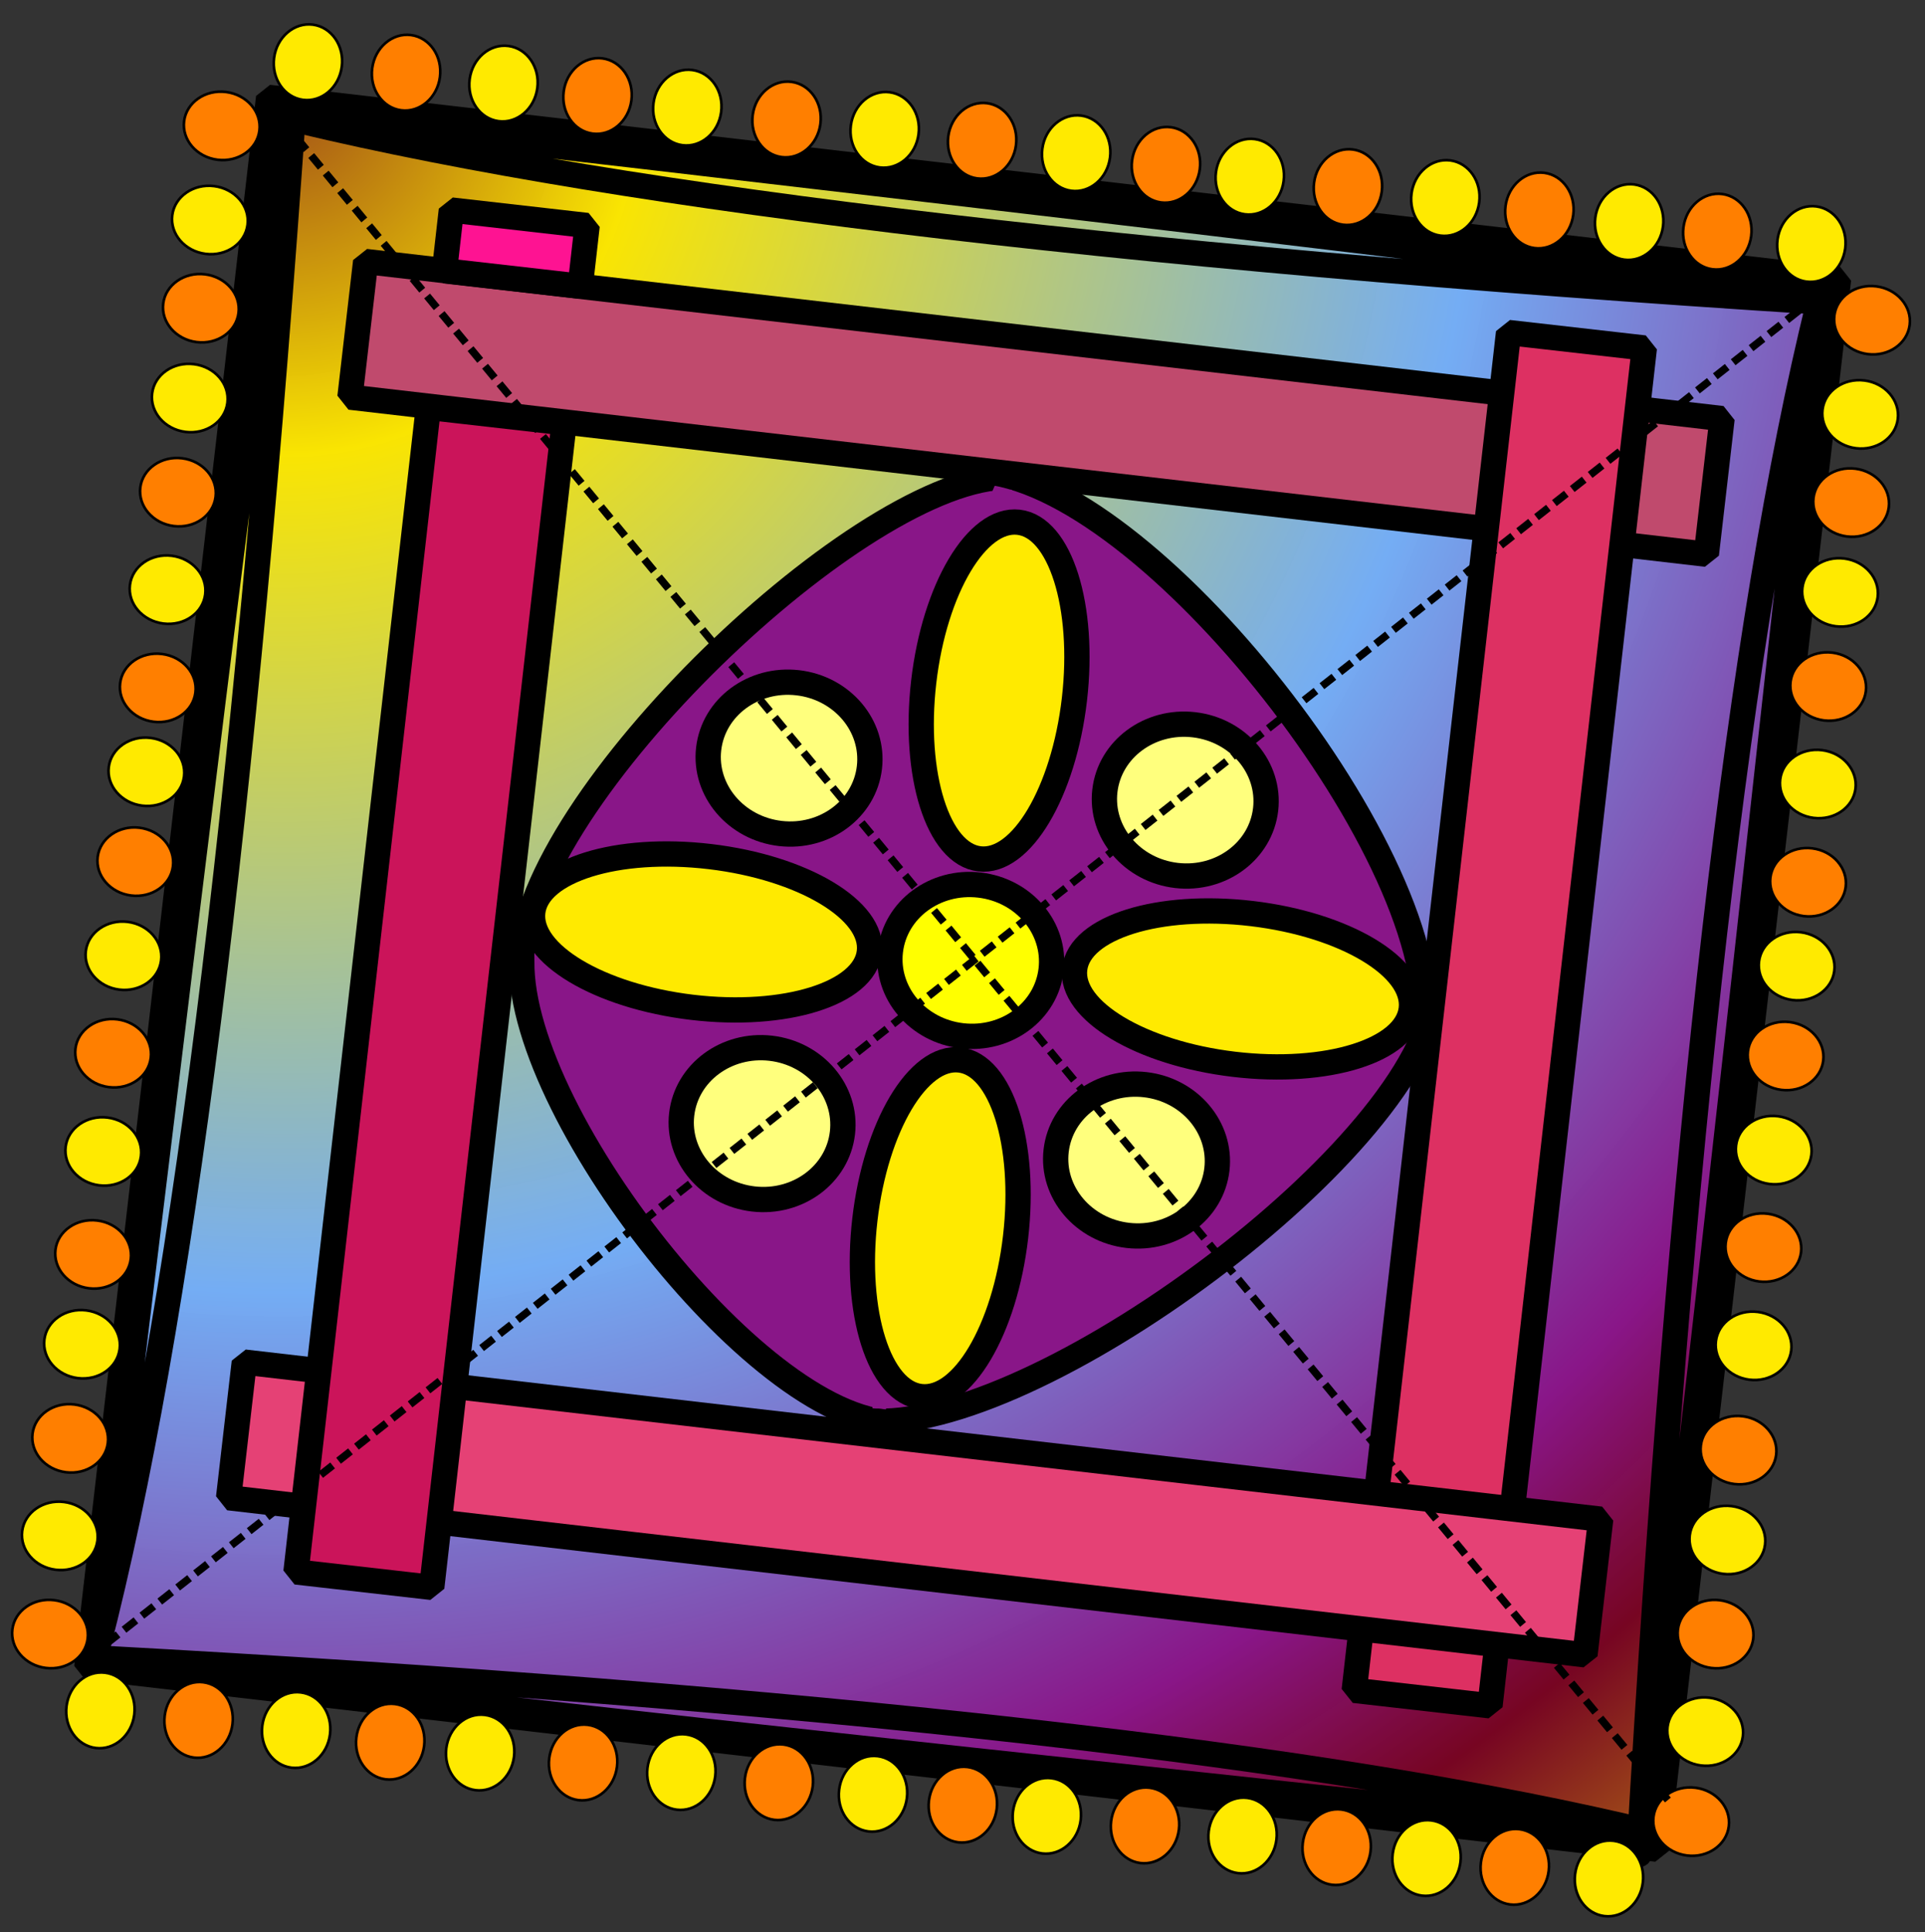 <?xml version="1.0" standalone="no"?>
<!DOCTYPE svg PUBLIC "-//W3C//DTD SVG 20010904//EN" "http://www.w3.org/TR/2001/REC-SVG-20010904/DTD/svg10.dtd">
<!-- Created using Krita: https://krita.org -->
<svg xmlns="http://www.w3.org/2000/svg" 
    xmlns:xlink="http://www.w3.org/1999/xlink"
    xmlns:krita="http://krita.org/namespaces/svg/krita"
    xmlns:sodipodi="http://sodipodi.sourceforge.net/DTD/sodipodi-0.dtd"
    width="730.56pt"
    height="733.2pt"
    viewBox="0 0 730.56 733.2">
<rect x="0" y="0" width="730.56" height="733.2" fill="#333333" stroke="none"/>
<defs>
  <radialGradient id="gradient0" gradientUnits="objectBoundingBox" cx="0" cy="0" fx="0" fy="0" r="1.414" spreadMethod="repeat">
   <stop stop-color="#ffea00" offset="0.16" stop-opacity="0.969"/>
   <stop stop-color="#77b3fe" offset="0.539" stop-opacity="0.949"/>
   <stop stop-color="#891688" offset="0.819" stop-opacity="1"/>
   <stop stop-color="#780422" offset="0.918" stop-opacity="0.98"/>
  </radialGradient>
 </defs>
<rect id="shape0" transform="matrix(0.993 0.115 -0.115 0.993 101.948 36.954)" fill="url(#gradient0)" fill-rule="evenodd" stroke="#000000" stroke-width="9.6" stroke-linecap="square" stroke-linejoin="bevel" width="600" height="600"/><path id="shape1" transform="matrix(0.997 0.089 -0.136 0.991 224.971 165.66)" fill="#891688" fill-rule="evenodd" stroke="#000000" stroke-width="9.6" stroke-linecap="square" stroke-linejoin="bevel" d="M0 194.283L0.092 191.179L0.343 187.981L0.751 184.693L1.311 181.322L2.019 177.871L2.872 174.345L3.865 170.749L4.994 167.088L6.255 163.365L7.646 159.586L9.16 155.756L10.795 151.878L12.547 147.959L14.412 144.001L16.385 140.011L18.463 135.993L20.642 131.951L22.918 127.89L25.286 123.814L27.744 119.729L30.287 115.64L32.911 111.55L35.612 107.464L38.386 103.387L41.229 99.324L44.138 95.28L47.108 91.258L50.136 87.264L53.217 83.303L56.348 79.379L59.524 75.496L62.742 71.66L65.997 67.875L69.286 64.145L72.605 60.476L75.95 56.872L79.317 53.337L82.701 49.877L86.1 46.496L89.509 43.199L92.923 39.99L96.34 36.874L99.755 33.856L103.165 30.94L106.565 28.131L109.951 25.434L113.319 22.854L116.666 20.394L119.987 18.06L123.279 15.856L126.538 13.787L129.759 11.858L132.939 10.074L136.074 8.438L139.16 6.956L142.192 5.633L145.168 4.472L148.082 3.479L150.932 2.659L152.017 2.407L149.661 0L152.798 0.14L156.028 0.474L159.346 0.999L160.459 1.231L161.601 1.193L161.404 1.428L162.747 1.708L166.228 2.598L169.782 3.664L173.406 4.9L177.095 6.302L180.845 7.865L184.649 9.584L188.505 11.454L192.406 13.472L196.349 15.63L200.329 17.926L204.341 20.354L208.38 22.909L212.442 25.586L216.522 28.381L220.616 31.289L224.719 34.304L228.825 37.423L232.931 40.64L237.031 43.951L241.122 47.35L245.198 50.833L249.255 54.395L253.288 58.031L257.292 61.736L261.263 65.506L265.196 69.335L269.086 73.22L272.929 77.154L276.72 81.134L280.454 85.154L284.127 89.209L287.734 93.295L291.27 97.407L294.731 101.54L298.112 105.69L301.408 109.85L304.615 114.018L307.727 118.187L310.741 122.353L313.652 126.511L316.454 130.656L319.144 134.784L321.716 138.889L324.166 142.967L326.49 147.013L328.682 151.023L330.737 154.99L332.653 158.911L334.422 162.781L336.042 166.594L337.506 170.347L338.812 174.034L339.953 177.65L340.925 181.19L341.724 184.651L342.222 187.361L345.443 184.356L345.346 187.218L345.06 190.166L344.588 193.197L343.935 196.307L343.106 199.49L342.105 202.743L340.938 206.062L339.609 209.441L338.123 212.878L336.484 216.367L334.696 219.903L332.766 223.484L330.697 227.104L328.494 230.76L326.161 234.446L323.704 238.159L321.128 241.894L318.436 245.646L315.633 249.413L312.724 253.189L309.715 256.969L306.608 260.75L303.41 264.528L300.125 268.298L296.757 272.055L293.312 275.795L289.793 279.515L286.206 283.209L282.555 286.874L278.845 290.505L275.081 294.098L271.267 297.648L267.407 301.151L263.508 304.603L259.573 308L255.607 311.336L251.614 314.609L247.6 317.813L243.569 320.944L239.525 323.999L235.474 326.971L231.42 329.859L227.368 332.656L223.322 335.358L219.287 337.962L215.268 340.464L211.27 342.857L207.297 345.139L203.353 347.306L199.444 349.352L195.574 351.273L191.748 353.065L187.971 354.725L184.247 356.246L180.581 357.626L176.977 358.86L173.44 359.943L169.976 360.871L166.588 361.641L163.281 362.247L161.144 362.537L161.565 362.973L159.006 362.918L158.156 362.847L156.931 362.951L153.896 363.04L154.543 362.437L153.653 362.311L150.866 361.767L148.012 361.068L145.094 360.219L142.116 359.223L139.082 358.085L135.995 356.808L132.86 355.397L129.681 353.856L126.461 352.189L123.205 350.4L119.916 348.493L116.598 346.472L113.255 344.341L109.892 342.105L106.511 339.767L103.117 337.331L99.713 334.802L96.305 332.184L92.895 329.481L89.487 326.696L86.086 323.835L82.695 320.9L79.318 317.897L75.959 314.829L72.622 311.7L69.311 308.515L66.029 305.276L62.782 301.99L59.572 298.659L56.403 295.288L53.28 291.881L50.206 288.441L47.185 284.974L44.222 281.483L41.319 277.972L38.482 274.445L35.713 270.906L33.017 267.36L30.397 263.811L27.858 260.262L25.403 256.717L23.037 253.182L20.763 249.659L18.585 246.153L16.507 242.669L14.533 239.209L12.667 235.779L10.913 232.382L9.274 229.022L7.755 225.704L6.36 222.431L5.092 219.208L3.955 216.039L2.953 212.927L2.09 209.878L1.371 206.894L0.798 203.981L0.376 201.141"/><rect id="shape2" transform="matrix(0.993 0.115 -0.115 0.993 138.772 99.236)" fill="#c04a6d" fill-rule="evenodd" stroke="#000000" stroke-width="9.6" stroke-linecap="square" stroke-linejoin="bevel" width="518.4" height="51.84"/><rect id="shape01" transform="matrix(-0.113 0.994 -0.994 -0.113 624.049 132.057)" fill="#dd3062" stroke="#000000" stroke-width="9.6" stroke-linecap="square" stroke-linejoin="bevel" width="518.4" height="51.84"/><rect id="shape011" transform="matrix(0.993 0.115 -0.115 0.993 92.713 516.908)" fill="#e54175" stroke="#000000" stroke-width="9.6" stroke-linecap="square" stroke-linejoin="bevel" width="518.4" height="51.84"/><rect id="shape02" transform="matrix(-0.113 0.994 -0.994 -0.113 214.098 160.448)" fill="#cb145a" stroke="#000000" stroke-width="9.6" stroke-linecap="square" stroke-linejoin="bevel" width="444.622" height="51.84"/><ellipse id="shape3" transform="matrix(0.993 0.115 -0.115 0.993 341.22 332.349)" rx="30.72" ry="28.8" cx="30.72" cy="28.8" fill="#ffff00" fill-rule="evenodd" stroke="#000000" stroke-width="9.6" stroke-linecap="square" stroke-linejoin="bevel"/><ellipse id="shape4" transform="matrix(0.993 0.115 -0.115 0.993 357.958 194.881)" rx="28.8" ry="64.32" cx="28.8" cy="64.32" fill="#ffea00" fill-rule="evenodd" stroke="#000000" stroke-width="9.6" stroke-linecap="square" stroke-linejoin="bevel"/><ellipse id="shape03" transform="matrix(0.993 0.115 -0.115 0.993 335.628 398.945)" rx="28.8" ry="64.32" cx="28.8" cy="64.32" fill="#ffea00" stroke="#000000" stroke-width="9.6" stroke-linecap="square" stroke-linejoin="bevel"/><ellipse id="shape04" transform="matrix(-0.118 0.993 -0.993 -0.118 538.993 354.289)" rx="28.8" ry="64.32" cx="28.8" cy="64.32" fill="#ffea00" stroke="#000000" stroke-width="9.6" stroke-linecap="square" stroke-linejoin="bevel"/><ellipse id="shape05" transform="matrix(-0.118 0.993 -0.993 -0.118 333.336 332.666)" rx="28.8" ry="64.32" cx="28.8" cy="64.32" fill="#ffea00" stroke="#000000" stroke-width="9.6" stroke-linecap="square" stroke-linejoin="bevel"/><ellipse id="shape06" transform="matrix(0.993 0.115 -0.115 0.993 422.623 271.508)" rx="30.72" ry="28.8" cx="30.72" cy="28.8" fill="#ffff7d" stroke="#000000" stroke-width="9.6" stroke-linecap="square" stroke-linejoin="bevel"/><ellipse id="shape07" transform="matrix(0.993 0.115 -0.115 0.993 272.258 255.574)" rx="30.72" ry="28.8" cx="30.72" cy="28.8" fill="#ffff7d" stroke="#000000" stroke-width="9.6" stroke-linecap="square" stroke-linejoin="bevel"/><ellipse id="shape08" transform="matrix(0.993 0.115 -0.115 0.993 262.021 394.276)" rx="30.72" ry="28.8" cx="30.72" cy="28.8" fill="#ffff7d" stroke="#000000" stroke-width="9.6" stroke-linecap="square" stroke-linejoin="bevel"/><ellipse id="shape09" transform="matrix(0.993 0.115 -0.115 0.993 404.131 408.102)" rx="30.72" ry="28.8" cx="30.72" cy="28.8" fill="#ffff7d" stroke="#000000" stroke-width="9.6" stroke-linecap="square" stroke-linejoin="bevel"/><rect id="shape010" transform="matrix(-0.113 0.994 -0.994 -0.113 222.825 85.575)" fill="#fe1392" stroke="#000000" stroke-width="9.6" stroke-linecap="square" stroke-linejoin="bevel" width="23.187" height="51.84"/><path id="shape5" transform="matrix(0.993 0.115 -0.115 0.993 678.51 113.799)" fill="none" stroke="#000000" stroke-width="9.6" stroke-linecap="square" stroke-linejoin="bevel" d="M11.76 0C-3.92 123.84 -3.92 321.44 11.76 592.8C14.32 593.44 14.32 395.84 11.76 0Z"/><path id="shape0111" transform="matrix(-0.112 0.994 -0.994 -0.112 628.858 683.99)" fill="none" stroke="#000000" stroke-width="9.6" stroke-linecap="square" stroke-linejoin="bevel" d="M11.76 0C-3.92 123.84 -3.92 321.44 11.76 592.8C14.32 593.44 14.32 395.84 11.76 0Z"/><path id="shape012" transform="matrix(0.121 -0.993 0.993 0.121 100.172 54.528)" fill="none" stroke="#000000" stroke-width="9.6" stroke-linecap="square" stroke-linejoin="bevel" d="M11.76 0C-3.92 123.84 -3.92 321.44 11.76 592.8C14.32 593.44 14.32 395.84 11.76 0Z"/><path id="shape013" transform="matrix(-0.992 -0.126 0.126 -0.992 48.699 626.668)" fill="none" stroke="#000000" stroke-width="9.6" stroke-linecap="square" stroke-linejoin="bevel" d="M11.76 0C-3.92 123.84 -3.92 321.44 11.76 592.8C14.32 593.44 14.32 395.84 11.76 0Z"/><ellipse id="shape015" transform="matrix(0.992 0.125 -0.125 0.992 685.65 210.164)" rx="14.4" ry="12.96" cx="14.4" cy="12.96" fill="#ffea00" stroke="#000000" stroke-width="1" stroke-linecap="square" stroke-linejoin="bevel"/><ellipse id="shape021" transform="matrix(0.992 0.125 -0.125 0.992 677.225 282.881)" rx="14.4" ry="12.96" cx="14.4" cy="12.96" fill="#ffea00" stroke="#000000" stroke-width="1" stroke-linecap="square" stroke-linejoin="bevel"/><ellipse id="shape041" transform="matrix(0.992 0.125 -0.125 0.992 669.189 351.997)" rx="14.4" ry="12.96" cx="14.4" cy="12.96" fill="#ffea00" stroke="#000000" stroke-width="1" stroke-linecap="square" stroke-linejoin="bevel"/><ellipse id="shape01111" transform="matrix(0.992 0.125 -0.125 0.992 660.485 421.809)" rx="14.4" ry="12.96" cx="14.4" cy="12.96" fill="#ffea00" stroke="#000000" stroke-width="1" stroke-linecap="square" stroke-linejoin="bevel"/><ellipse id="shape0311" transform="matrix(0.992 0.125 -0.125 0.992 652.832 496.075)" rx="14.4" ry="12.96" cx="14.4" cy="12.96" fill="#ffea00" stroke="#000000" stroke-width="1" stroke-linecap="square" stroke-linejoin="bevel"/><ellipse id="shape0112" transform="matrix(0.992 0.125 -0.125 0.992 642.905 569.765)" rx="14.4" ry="12.96" cx="14.4" cy="12.96" fill="#ffea00" stroke="#000000" stroke-width="1" stroke-linecap="square" stroke-linejoin="bevel"/><ellipse id="shape0211" transform="matrix(0.992 0.125 -0.125 0.992 634.48 642.482)" rx="14.4" ry="12.96" cx="14.4" cy="12.96" fill="#ffea00" stroke="#000000" stroke-width="1" stroke-linecap="square" stroke-linejoin="bevel"/><path id="shape011" transform="matrix(1 0 0 1 627.431 108.543)" fill="#ff7f00" fill-rule="evenodd" stroke="#000000" stroke-width="1" stroke-linecap="square" stroke-linejoin="bevel" d="M97.31 14.783C98.204 7.682 92.531 1.12 84.641 0.127C76.75 -0.866 69.629 4.086 68.735 11.188C67.842 18.289 73.514 24.851 81.405 25.844C89.295 26.837 96.416 21.885 97.31 14.783M89.385 83.982C90.279 76.88 84.607 70.318 76.716 69.325C68.825 68.332 61.704 73.284 60.811 80.386C59.917 87.487 65.589 94.049 73.48 95.042C81.371 96.035 88.492 91.083 89.385 83.982M80.681 153.793C81.575 146.692 75.902 140.13 68.012 139.137C60.121 138.144 53 143.096 52.106 150.197C51.213 157.299 56.885 163.861 64.776 164.854C72.666 165.847 79.787 160.895 80.681 153.793M73.029 228.059C73.922 220.957 68.25 214.395 60.36 213.402C52.469 212.409 45.348 217.362 44.454 224.463C43.56 231.565 49.233 238.127 57.123 239.12C65.014 240.113 72.135 235.161 73.029 228.059M64.505 294.002C65.399 286.9 59.726 280.338 51.836 279.345C43.945 278.353 36.824 283.305 35.93 290.406C35.037 297.508 40.709 304.07 48.6 305.063C56.49 306.056 63.611 301.104 64.505 294.002M56.08 366.719C56.974 359.617 51.301 353.056 43.411 352.063C35.52 351.07 28.399 356.022 27.505 363.123C26.612 370.225 32.284 376.787 40.175 377.78C48.065 378.773 55.186 373.821 56.08 366.719M46.64 443.583C47.534 436.482 41.862 429.92 33.971 428.927C26.08 427.934 18.959 432.886 18.066 439.988C17.172 447.089 22.844 453.651 30.735 454.644C38.626 455.637 45.747 450.685 46.64 443.583M37.936 513.395C38.83 506.293 33.157 499.732 25.267 498.739C17.376 497.746 10.255 502.698 9.361 509.799C8.468 516.901 14.14 523.463 22.031 524.456C29.921 525.449 37.042 520.497 37.936 513.395M28.667 584.553C29.561 577.451 23.889 570.89 15.998 569.897C8.107 568.904 0.986 573.856 0.093 580.957C-0.801 588.059 4.871 594.621 12.762 595.614C20.652 596.607 27.774 591.655 28.667 584.553"/><ellipse id="shape0131" transform="matrix(0.992 0.125 -0.125 0.992 693.29 142.59)" rx="14.4" ry="12.96" cx="14.4" cy="12.96" fill="#ffea00" stroke="#000000" stroke-width="1" stroke-linecap="square" stroke-linejoin="bevel"/><ellipse id="shape017" transform="matrix(0.992 0.125 -0.125 0.992 59.356 136.404)" rx="14.4" ry="12.96" cx="14.4" cy="12.96" fill="#ffea00" stroke="#000000" stroke-width="1" stroke-linecap="square" stroke-linejoin="bevel"/><ellipse id="shape022" transform="matrix(0.992 0.125 -0.125 0.992 50.931 209.121)" rx="14.4" ry="12.96" cx="14.4" cy="12.96" fill="#ffea00" stroke="#000000" stroke-width="1" stroke-linecap="square" stroke-linejoin="bevel"/><ellipse id="shape0411" transform="matrix(0.992 0.125 -0.125 0.992 42.895 278.238)" rx="14.4" ry="12.96" cx="14.4" cy="12.96" fill="#ffea00" stroke="#000000" stroke-width="1" stroke-linecap="square" stroke-linejoin="bevel"/><ellipse id="shape0132" transform="matrix(0.992 0.125 -0.125 0.992 34.19 348.049)" rx="14.4" ry="12.96" cx="14.4" cy="12.96" fill="#ffea00" stroke="#000000" stroke-width="1" stroke-linecap="square" stroke-linejoin="bevel"/><ellipse id="shape033" transform="matrix(0.992 0.125 -0.125 0.992 26.538 422.315)" rx="14.4" ry="12.96" cx="14.4" cy="12.96" fill="#ffea00" stroke="#000000" stroke-width="1" stroke-linecap="square" stroke-linejoin="bevel"/><ellipse id="shape011111" transform="matrix(0.992 0.125 -0.125 0.992 18.458 495.484)" rx="14.4" ry="12.96" cx="14.4" cy="12.96" fill="#ffea00" stroke="#000000" stroke-width="1" stroke-linecap="square" stroke-linejoin="bevel"/><ellipse id="shape02111" transform="matrix(0.992 0.125 -0.125 0.992 10.034 568.201)" rx="14.4" ry="12.96" cx="14.4" cy="12.96" fill="#ffea00" stroke="#000000" stroke-width="1" stroke-linecap="square" stroke-linejoin="bevel"/><path id="shape11" transform="matrix(1 0 0 1 4.601 34.784)" fill="#ff7f00" fill-rule="evenodd" stroke="#000000" stroke-width="1" stroke-linecap="square" stroke-linejoin="bevel" d="M28.667 587.138C29.561 580.036 23.889 573.475 15.998 572.482C8.107 571.489 0.986 576.441 0.093 583.542C-0.801 590.644 4.871 597.206 12.762 598.199C20.653 599.192 27.774 594.24 28.667 587.138M36.32 512.872C37.213 505.771 31.541 499.209 23.65 498.216C15.76 497.223 8.639 502.175 7.745 509.277C6.851 516.378 12.524 522.94 20.414 523.933C28.305 524.926 35.426 519.974 36.32 512.872M45.024 443.061C45.917 435.959 40.245 429.397 32.355 428.404C24.464 427.411 17.343 432.363 16.449 439.465C15.556 446.567 21.228 453.128 29.118 454.121C37.009 455.114 44.13 450.162 45.024 443.061M52.616 366.719C53.51 359.617 47.837 353.055 39.947 352.062C32.056 351.069 24.935 356.021 24.041 363.123C23.148 370.224 28.82 376.786 36.711 377.779C44.601 378.772 51.722 373.82 52.616 366.719M61.041 294.001C61.934 286.9 56.262 280.338 48.372 279.345C40.481 278.352 33.36 283.304 32.466 290.406C31.573 297.507 37.245 304.069 45.135 305.062C53.026 306.055 60.147 301.103 61.041 294.001M69.565 228.058C70.458 220.957 64.786 214.395 56.895 213.402C49.005 212.409 41.884 217.361 40.99 224.463C40.096 231.564 45.769 238.126 53.659 239.119C61.55 240.112 68.671 235.16 69.565 228.058M77.217 153.793C78.111 146.691 72.438 140.129 64.548 139.136C56.657 138.143 49.536 143.095 48.642 150.197C47.749 157.298 53.421 163.86 61.312 164.853C69.202 165.846 76.323 160.894 77.217 153.793M85.921 83.981C86.815 76.879 81.143 70.317 73.252 69.325C65.361 68.332 58.24 73.284 57.347 80.385C56.453 87.487 62.125 94.049 70.016 95.042C77.906 96.035 85.028 91.083 85.921 83.981M93.846 14.783C94.74 7.682 89.067 1.12 81.177 0.127C73.286 -0.866 66.165 4.086 65.271 11.187C64.378 18.289 70.05 24.851 77.94 25.844C85.831 26.837 92.952 21.885 93.846 14.783"/><ellipse id="shape01311" transform="matrix(0.992 0.125 -0.125 0.992 66.995 68.831)" rx="14.4" ry="12.96" cx="14.4" cy="12.96" fill="#ffea00" stroke="#000000" stroke-width="1" stroke-linecap="square" stroke-linejoin="bevel"/><ellipse id="shape018" transform="matrix(-0.131 0.991 -0.991 -0.131 633.017 71.699)" rx="14.4" ry="12.96" cx="14.4" cy="12.96" fill="#ffea00" stroke="#000000" stroke-width="1" stroke-linecap="square" stroke-linejoin="bevel"/><ellipse id="shape0141" transform="matrix(-0.131 0.991 -0.991 -0.131 563.258 62.578)" rx="14.4" ry="12.96" cx="14.4" cy="12.96" fill="#ffea00" stroke="#000000" stroke-width="1" stroke-linecap="square" stroke-linejoin="bevel"/><ellipse id="shape034" transform="matrix(-0.131 0.991 -0.991 -0.131 489.04 54.482)" rx="14.4" ry="12.96" cx="14.4" cy="12.96" fill="#ffea00" stroke="#000000" stroke-width="1" stroke-linecap="square" stroke-linejoin="bevel"/><ellipse id="shape052" transform="matrix(-0.131 0.991 -0.991 -0.131 423.149 45.564)" rx="14.4" ry="12.96" cx="14.4" cy="12.96" fill="#ffea00" stroke="#000000" stroke-width="1" stroke-linecap="square" stroke-linejoin="bevel"/><ellipse id="shape025" transform="matrix(-0.131 0.991 -0.991 -0.131 350.483 36.705)" rx="14.4" ry="12.96" cx="14.4" cy="12.96" fill="#ffea00" stroke="#000000" stroke-width="1" stroke-linecap="square" stroke-linejoin="bevel"/><ellipse id="shape062" transform="matrix(-0.131 0.991 -0.991 -0.131 275.574 28.266)" rx="14.4" ry="12.96" cx="14.4" cy="12.96" fill="#ffea00" stroke="#000000" stroke-width="1" stroke-linecap="square" stroke-linejoin="bevel"/><ellipse id="shape01221" transform="matrix(-0.131 0.991 -0.991 -0.131 205.815 19.145)" rx="14.4" ry="12.96" cx="14.4" cy="12.96" fill="#ffea00" stroke="#000000" stroke-width="1" stroke-linecap="square" stroke-linejoin="bevel"/><path id="shape21" transform="matrix(1 0 0 1 141.121 13.197)" fill="#ff7f00" fill-rule="evenodd" stroke="#000000" stroke-width="1" stroke-linecap="square" stroke-linejoin="bevel" d="M11.104 28.654C18.2 29.59 24.796 23.957 25.836 16.073C26.876 8.188 21.967 1.038 14.871 0.102C7.775 -0.834 1.179 4.798 0.139 12.683C-0.901 20.568 4.008 27.718 11.104 28.654M83.77 37.513C90.866 38.45 97.462 32.817 98.502 24.932C99.542 17.047 94.632 9.897 87.536 8.961C80.44 8.025 73.844 13.658 72.804 21.542C71.764 29.427 76.674 36.577 83.77 37.513M155.503 46.421C162.599 47.358 169.195 41.724 170.235 33.84C171.275 25.955 166.366 18.805 159.27 17.869C152.173 16.933 145.578 22.566 144.538 30.45C143.498 38.335 148.407 45.485 155.503 46.421M229.722 54.517C236.818 55.453 243.414 49.82 244.454 41.936C245.494 34.051 240.584 26.901 233.488 25.964C226.392 25.028 219.796 30.661 218.756 38.546C217.716 46.431 222.626 53.581 229.722 54.517M299.48 63.638C306.576 64.574 313.172 58.941 314.212 51.057C315.252 43.172 310.343 36.022 303.247 35.085C296.151 34.149 289.555 39.782 288.515 47.667C287.475 55.551 292.384 62.702 299.48 63.638M368.548 72.087C375.644 73.023 382.24 67.39 383.28 59.506C384.32 51.621 379.41 44.471 372.314 43.535C365.218 42.598 358.622 48.231 357.582 56.116C356.542 64.001 361.452 71.151 368.548 72.087M441.213 80.946C448.309 81.882 454.905 76.249 455.945 68.365C456.985 60.48 452.076 53.33 444.98 52.394C437.883 51.458 431.288 57.09 430.248 64.975C429.208 72.86 434.117 80.01 441.213 80.946M508.739 88.989C515.836 89.925 522.431 84.292 523.471 76.408C524.511 68.523 519.602 61.373 512.506 60.437C505.41 59.5 498.814 65.133 497.774 73.018C496.734 80.903 501.643 88.053 508.739 88.989"/><ellipse id="shape03111" transform="matrix(-0.131 0.991 -0.991 -0.131 131.596 11.049)" rx="14.4" ry="12.96" cx="14.4" cy="12.96" fill="#ffea00" stroke="#000000" stroke-width="1" stroke-linecap="square" stroke-linejoin="bevel"/><ellipse id="shape072" transform="matrix(-0.131 0.991 -0.991 -0.131 702.166 80.036)" rx="14.4" ry="12.96" cx="14.4" cy="12.96" fill="#ffea00" stroke="#000000" stroke-width="1" stroke-linecap="square" stroke-linejoin="bevel"/><ellipse id="shape020" transform="matrix(-0.122 0.992 -0.992 -0.122 556.013 692.407)" rx="14.4" ry="12.96" cx="14.4" cy="12.96" fill="#ffea00" stroke="#000000" stroke-width="1" stroke-linecap="square" stroke-linejoin="bevel"/><ellipse id="shape0161" transform="matrix(-0.122 0.992 -0.992 -0.122 486.181 683.872)" rx="14.4" ry="12.96" cx="14.4" cy="12.96" fill="#ffea00" stroke="#000000" stroke-width="1" stroke-linecap="square" stroke-linejoin="bevel"/><ellipse id="shape036" transform="matrix(-0.122 0.992 -0.992 -0.122 411.897 676.399)" rx="14.4" ry="12.96" cx="14.4" cy="12.96" fill="#ffea00" stroke="#000000" stroke-width="1" stroke-linecap="square" stroke-linejoin="bevel"/><ellipse id="shape053" transform="matrix(-0.122 0.992 -0.992 -0.122 345.933 668.035)" rx="14.4" ry="12.96" cx="14.4" cy="12.96" fill="#ffea00" stroke="#000000" stroke-width="1" stroke-linecap="square" stroke-linejoin="bevel"/><ellipse id="shape027" transform="matrix(-0.122 0.992 -0.992 -0.122 273.196 659.786)" rx="14.4" ry="12.96" cx="14.4" cy="12.96" fill="#ffea00" stroke="#000000" stroke-width="1" stroke-linecap="square" stroke-linejoin="bevel"/><ellipse id="shape063" transform="matrix(-0.122 0.992 -0.992 -0.122 196.836 652.378)" rx="14.4" ry="12.96" cx="14.4" cy="12.96" fill="#ffea00" stroke="#000000" stroke-width="1" stroke-linecap="square" stroke-linejoin="bevel"/><ellipse id="shape0123" transform="matrix(-0.122 0.992 -0.992 -0.122 127.003 643.843)" rx="14.4" ry="12.96" cx="14.4" cy="12.96" fill="#ffea00" stroke="#000000" stroke-width="1" stroke-linecap="square" stroke-linejoin="bevel"/><ellipse id="shape0312" transform="matrix(-0.122 0.992 -0.992 -0.122 52.719 636.37)" rx="14.4" ry="12.96" cx="14.4" cy="12.96" fill="#ffea00" stroke="#000000" stroke-width="1" stroke-linecap="square" stroke-linejoin="bevel"/><ellipse id="shape073" transform="matrix(-0.122 0.992 -0.992 -0.122 625.23 700.165)" rx="14.4" ry="12.96" cx="14.4" cy="12.96" fill="#ffea00" stroke="#000000" stroke-width="1" stroke-linecap="square" stroke-linejoin="bevel"/><path id="shape31" transform="matrix(1 0 0 1 62.385 638.326)" fill="#ff7f00" fill-rule="evenodd" stroke="#000000" stroke-width="1" stroke-linecap="square" stroke-linejoin="bevel" d="M510.727 84.426C517.831 85.303 524.379 79.615 525.353 71.722C526.327 63.829 521.358 56.72 514.254 55.843C507.15 54.967 500.602 60.655 499.628 68.548C498.654 76.441 503.623 83.55 510.727 84.426M443.136 76.95C450.24 77.827 456.788 72.139 457.762 64.246C458.735 56.353 453.766 49.244 446.662 48.367C439.559 47.491 433.011 53.179 432.037 61.072C431.063 68.965 436.032 76.074 443.136 76.95M370.399 68.701C377.502 69.578 384.05 63.89 385.024 55.997C385.998 48.104 381.029 40.994 373.925 40.118C366.821 39.242 360.273 44.93 359.299 52.823C358.326 60.716 363.295 67.825 370.399 68.701M301.263 60.832C308.366 61.708 314.915 56.02 315.888 48.127C316.862 40.234 311.893 33.125 304.789 32.249C297.686 31.372 291.137 37.06 290.164 44.953C289.19 52.846 294.159 59.956 301.263 60.832M231.43 52.297C238.534 53.173 245.082 47.485 246.056 39.592C247.03 31.699 242.061 24.59 234.957 23.713C227.853 22.837 221.305 28.525 220.331 36.418C219.357 44.311 224.326 51.42 231.43 52.297M157.146 44.824C164.25 45.7 170.798 40.012 171.772 32.119C172.746 24.226 167.777 17.117 160.673 16.241C153.569 15.364 147.021 21.052 146.047 28.945C145.073 36.838 150.042 43.947 157.146 44.824M83.958 36.921C91.062 37.798 97.61 32.11 98.584 24.217C99.558 16.324 94.589 9.215 87.485 8.338C80.381 7.462 73.833 13.15 72.859 21.043C71.885 28.936 76.854 36.045 83.958 36.921M11.221 28.672C18.325 29.549 24.873 23.861 25.847 15.968C26.821 8.075 21.851 0.965 14.748 0.089C7.644 -0.788 1.096 4.9 0.122 12.794C-0.852 20.687 4.117 27.796 11.221 28.672"/><path id="shape6" transform="matrix(0.962 -0.272 0.272 0.962 102.535 40.153)" fill="none" stroke="#000000" stroke-width="2.88" stroke-linecap="square" stroke-linejoin="miter" stroke-miterlimit="2" stroke-dasharray="2.88,5.76" d="M0 0L336.696 765.712"/><path id="shape7" transform="matrix(0.962 -0.272 0.272 0.962 -47.431 318.026)" fill="none" stroke="#000000" stroke-width="2.88" stroke-linecap="square" stroke-linejoin="miter" stroke-miterlimit="2" stroke-dasharray="2.88,5.76" d="M771.84 0L0 318.72"/>
</svg>
